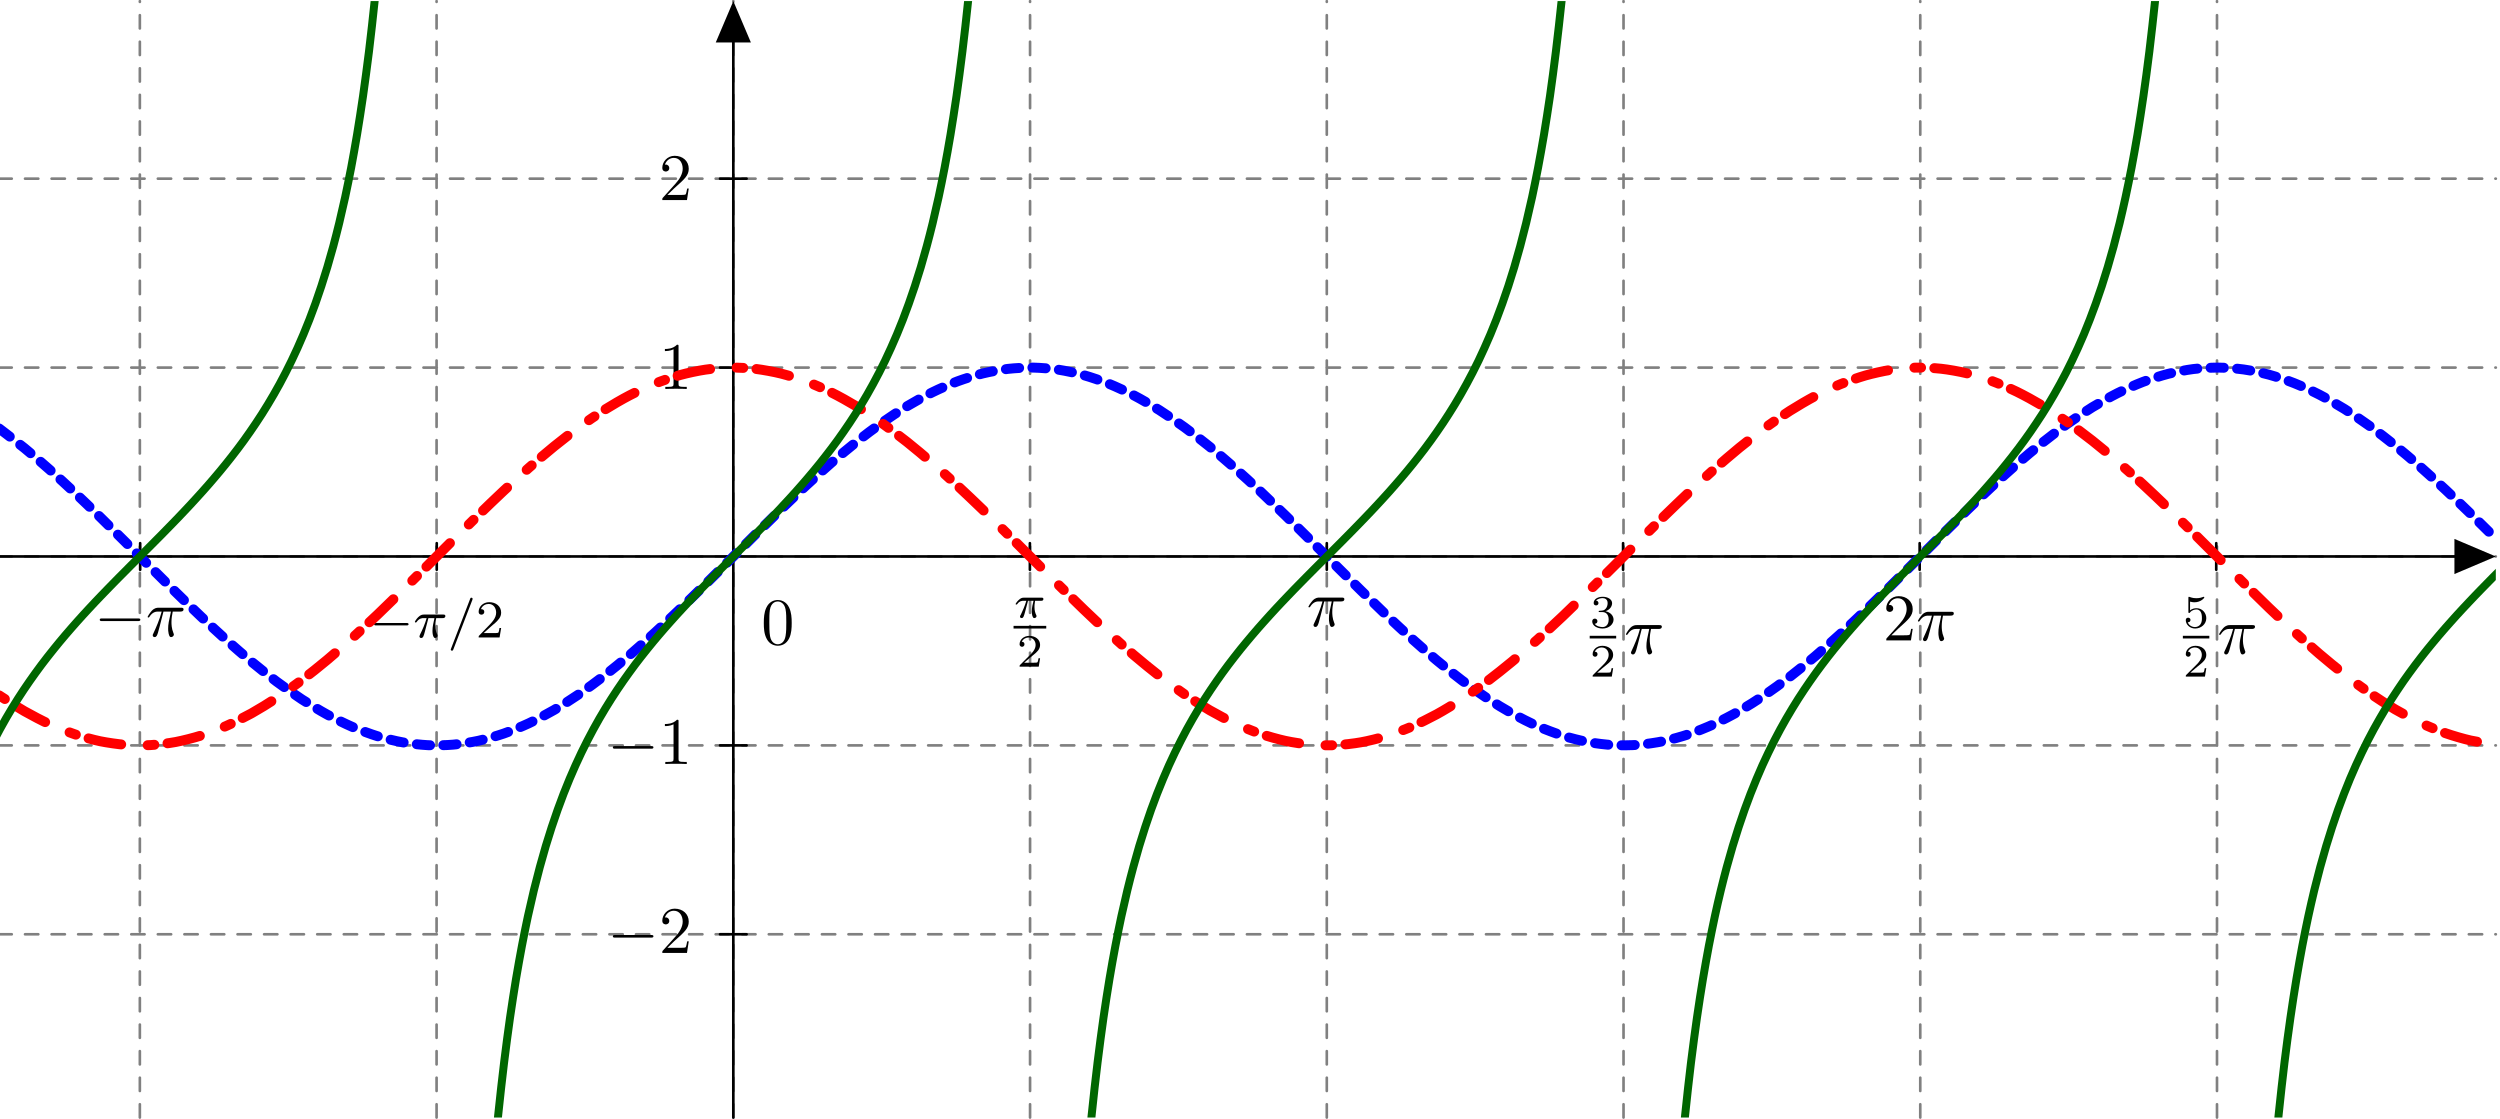 <?xml version="1.0" encoding="UTF-8"?>
<svg xmlns="http://www.w3.org/2000/svg" xmlns:xlink="http://www.w3.org/1999/xlink" width="375.143pt" height="167.929pt" viewBox="0 0 375.143 167.929" version="1.2">
<defs>
<g>
<symbol overflow="visible" id="glyph0-0">
<path style="stroke:none;" d=""/>
</symbol>
<symbol overflow="visible" id="glyph0-1">
<path style="stroke:none;" d="M 6.562 -2.297 C 6.734 -2.297 6.922 -2.297 6.922 -2.5 C 6.922 -2.688 6.734 -2.688 6.562 -2.688 L 1.172 -2.688 C 1 -2.688 0.828 -2.688 0.828 -2.5 C 0.828 -2.297 1 -2.297 1.172 -2.297 Z M 6.562 -2.297 "/>
</symbol>
<symbol overflow="visible" id="glyph1-0">
<path style="stroke:none;" d=""/>
</symbol>
<symbol overflow="visible" id="glyph1-1">
<path style="stroke:none;" d="M 2.641 -3.719 L 3.766 -3.719 C 3.438 -2.25 3.344 -1.812 3.344 -1.141 C 3.344 -1 3.344 -0.734 3.422 -0.391 C 3.531 0.047 3.641 0.109 3.781 0.109 C 3.984 0.109 4.203 -0.062 4.203 -0.266 C 4.203 -0.328 4.203 -0.344 4.141 -0.484 C 3.844 -1.203 3.844 -1.859 3.844 -2.141 C 3.844 -2.656 3.922 -3.203 4.031 -3.719 L 5.156 -3.719 C 5.297 -3.719 5.656 -3.719 5.656 -4.062 C 5.656 -4.297 5.438 -4.297 5.25 -4.297 L 1.906 -4.297 C 1.688 -4.297 1.312 -4.297 0.875 -3.828 C 0.531 -3.438 0.266 -2.984 0.266 -2.938 C 0.266 -2.922 0.266 -2.828 0.391 -2.828 C 0.469 -2.828 0.484 -2.875 0.547 -2.953 C 1.031 -3.719 1.609 -3.719 1.812 -3.719 L 2.375 -3.719 C 2.062 -2.516 1.531 -1.312 1.109 -0.406 C 1.031 -0.25 1.031 -0.234 1.031 -0.156 C 1.031 0.031 1.188 0.109 1.312 0.109 C 1.609 0.109 1.688 -0.172 1.812 -0.531 C 1.953 -1 1.953 -1.016 2.078 -1.516 Z M 2.641 -3.719 "/>
</symbol>
<symbol overflow="visible" id="glyph2-0">
<path style="stroke:none;" d=""/>
</symbol>
<symbol overflow="visible" id="glyph2-1">
<path style="stroke:none;" d="M 5.562 -1.812 C 5.703 -1.812 5.875 -1.812 5.875 -1.984 C 5.875 -2.172 5.703 -2.172 5.562 -2.172 L 1 -2.172 C 0.875 -2.172 0.703 -2.172 0.703 -1.984 C 0.703 -1.812 0.875 -1.812 1 -1.812 Z M 5.562 -1.812 "/>
</symbol>
<symbol overflow="visible" id="glyph3-0">
<path style="stroke:none;" d=""/>
</symbol>
<symbol overflow="visible" id="glyph3-1">
<path style="stroke:none;" d="M 2.266 -2.906 L 3.172 -2.906 C 3.016 -2.188 2.875 -1.594 2.875 -1 C 2.875 -0.953 2.875 -0.609 2.953 -0.312 C 3.062 0.016 3.141 0.078 3.281 0.078 C 3.453 0.078 3.641 -0.078 3.641 -0.266 C 3.641 -0.312 3.641 -0.328 3.609 -0.406 C 3.438 -0.766 3.312 -1.156 3.312 -1.812 C 3.312 -1.984 3.312 -2.328 3.438 -2.906 L 4.406 -2.906 C 4.531 -2.906 4.609 -2.906 4.688 -2.969 C 4.797 -3.062 4.812 -3.156 4.812 -3.219 C 4.812 -3.438 4.609 -3.438 4.484 -3.438 L 1.609 -3.438 C 1.438 -3.438 1.125 -3.438 0.734 -3.047 C 0.453 -2.766 0.234 -2.406 0.234 -2.344 C 0.234 -2.266 0.281 -2.25 0.344 -2.25 C 0.438 -2.25 0.453 -2.266 0.5 -2.328 C 0.891 -2.906 1.359 -2.906 1.531 -2.906 L 2 -2.906 C 1.766 -2.062 1.344 -1.094 1.047 -0.516 C 1 -0.391 0.922 -0.234 0.922 -0.172 C 0.922 0 1.047 0.078 1.172 0.078 C 1.484 0.078 1.562 -0.219 1.734 -0.875 Z M 2.266 -2.906 "/>
</symbol>
<symbol overflow="visible" id="glyph4-0">
<path style="stroke:none;" d=""/>
</symbol>
<symbol overflow="visible" id="glyph4-1">
<path style="stroke:none;" d="M 3.719 -5.656 C 3.75 -5.75 3.75 -5.781 3.75 -5.797 C 3.75 -5.891 3.672 -5.969 3.562 -5.969 C 3.438 -5.969 3.406 -5.875 3.375 -5.781 L 0.516 1.672 C 0.469 1.766 0.469 1.797 0.469 1.812 C 0.469 1.906 0.547 1.984 0.656 1.984 C 0.781 1.984 0.812 1.891 0.859 1.797 Z M 3.719 -5.656 "/>
</symbol>
<symbol overflow="visible" id="glyph4-2">
<path style="stroke:none;" d="M 2.25 -1.625 C 2.375 -1.75 2.703 -2.016 2.844 -2.125 C 3.328 -2.578 3.797 -3.016 3.797 -3.734 C 3.797 -4.688 3 -5.297 2.016 -5.297 C 1.047 -5.297 0.422 -4.578 0.422 -3.859 C 0.422 -3.469 0.734 -3.422 0.844 -3.422 C 1.016 -3.422 1.266 -3.531 1.266 -3.844 C 1.266 -4.25 0.859 -4.25 0.766 -4.25 C 1 -4.844 1.531 -5.031 1.922 -5.031 C 2.656 -5.031 3.047 -4.406 3.047 -3.734 C 3.047 -2.906 2.469 -2.297 1.516 -1.344 L 0.516 -0.297 C 0.422 -0.219 0.422 -0.203 0.422 0 L 3.562 0 L 3.797 -1.422 L 3.547 -1.422 C 3.531 -1.266 3.469 -0.875 3.375 -0.719 C 3.328 -0.656 2.719 -0.656 2.594 -0.656 L 1.172 -0.656 Z M 2.25 -1.625 "/>
</symbol>
<symbol overflow="visible" id="glyph5-0">
<path style="stroke:none;" d=""/>
</symbol>
<symbol overflow="visible" id="glyph5-1">
<path style="stroke:none;" d="M 2.172 -2.531 L 3 -2.531 C 2.891 -2.109 2.734 -1.484 2.734 -0.922 C 2.734 -0.641 2.781 -0.453 2.812 -0.312 C 2.922 0.047 3.016 0.062 3.125 0.062 C 3.297 0.062 3.453 -0.078 3.453 -0.25 C 3.453 -0.297 3.438 -0.328 3.406 -0.391 C 3.266 -0.656 3.141 -1.047 3.141 -1.625 C 3.141 -1.75 3.141 -2.031 3.234 -2.531 L 4.109 -2.531 C 4.234 -2.531 4.297 -2.531 4.375 -2.578 C 4.469 -2.656 4.484 -2.766 4.484 -2.797 C 4.484 -3 4.312 -3 4.188 -3 L 1.562 -3 C 1.281 -3 1.078 -2.938 0.766 -2.641 C 0.578 -2.484 0.312 -2.109 0.312 -2.047 C 0.312 -1.969 0.406 -1.969 0.438 -1.969 C 0.516 -1.969 0.516 -1.984 0.562 -2.047 C 0.906 -2.531 1.344 -2.531 1.5 -2.531 L 1.922 -2.531 C 1.703 -1.766 1.328 -0.938 1.125 -0.516 C 1.078 -0.438 1.016 -0.281 0.984 -0.266 C 0.984 -0.234 0.969 -0.203 0.969 -0.156 C 0.969 -0.047 1.047 0.062 1.219 0.062 C 1.484 0.062 1.562 -0.25 1.734 -0.875 Z M 2.172 -2.531 "/>
</symbol>
<symbol overflow="visible" id="glyph6-0">
<path style="stroke:none;" d=""/>
</symbol>
<symbol overflow="visible" id="glyph6-1">
<path style="stroke:none;" d="M 3.516 -1.266 L 3.281 -1.266 C 3.266 -1.109 3.188 -0.703 3.094 -0.641 C 3.047 -0.594 2.516 -0.594 2.406 -0.594 L 1.125 -0.594 C 1.859 -1.234 2.109 -1.438 2.516 -1.766 C 3.031 -2.172 3.516 -2.609 3.516 -3.266 C 3.516 -4.109 2.781 -4.625 1.891 -4.625 C 1.031 -4.625 0.438 -4.016 0.438 -3.375 C 0.438 -3.031 0.734 -2.984 0.812 -2.984 C 0.969 -2.984 1.172 -3.109 1.172 -3.359 C 1.172 -3.484 1.125 -3.734 0.766 -3.734 C 0.984 -4.219 1.453 -4.375 1.781 -4.375 C 2.484 -4.375 2.844 -3.828 2.844 -3.266 C 2.844 -2.656 2.406 -2.188 2.188 -1.938 L 0.516 -0.266 C 0.438 -0.203 0.438 -0.188 0.438 0 L 3.312 0 Z M 3.516 -1.266 "/>
</symbol>
<symbol overflow="visible" id="glyph6-2">
<path style="stroke:none;" d="M 1.906 -2.328 C 2.453 -2.328 2.844 -1.953 2.844 -1.203 C 2.844 -0.344 2.328 -0.078 1.938 -0.078 C 1.656 -0.078 1.031 -0.156 0.75 -0.578 C 1.078 -0.578 1.156 -0.812 1.156 -0.969 C 1.156 -1.188 0.984 -1.344 0.766 -1.344 C 0.578 -1.344 0.375 -1.219 0.375 -0.938 C 0.375 -0.281 1.094 0.141 1.938 0.141 C 2.906 0.141 3.578 -0.516 3.578 -1.203 C 3.578 -1.75 3.141 -2.297 2.375 -2.453 C 3.094 -2.719 3.359 -3.234 3.359 -3.672 C 3.359 -4.219 2.734 -4.625 1.953 -4.625 C 1.188 -4.625 0.594 -4.25 0.594 -3.688 C 0.594 -3.453 0.75 -3.328 0.953 -3.328 C 1.172 -3.328 1.312 -3.484 1.312 -3.672 C 1.312 -3.875 1.172 -4.031 0.953 -4.047 C 1.203 -4.344 1.672 -4.422 1.938 -4.422 C 2.25 -4.422 2.688 -4.266 2.688 -3.672 C 2.688 -3.375 2.594 -3.047 2.406 -2.844 C 2.188 -2.578 1.984 -2.562 1.641 -2.531 C 1.469 -2.516 1.453 -2.516 1.422 -2.516 C 1.406 -2.516 1.344 -2.5 1.344 -2.422 C 1.344 -2.328 1.406 -2.328 1.531 -2.328 Z M 1.906 -2.328 "/>
</symbol>
<symbol overflow="visible" id="glyph6-3">
<path style="stroke:none;" d="M 1.078 -3.891 C 1.438 -3.797 1.641 -3.797 1.75 -3.797 C 2.672 -3.797 3.219 -4.422 3.219 -4.531 C 3.219 -4.609 3.172 -4.625 3.141 -4.625 C 3.125 -4.625 3.109 -4.625 3.078 -4.609 C 2.906 -4.547 2.547 -4.406 2.031 -4.406 C 1.828 -4.406 1.469 -4.422 1.016 -4.594 C 0.938 -4.625 0.922 -4.625 0.922 -4.625 C 0.828 -4.625 0.828 -4.547 0.828 -4.438 L 0.828 -2.391 C 0.828 -2.266 0.828 -2.188 0.938 -2.188 C 1 -2.188 1.016 -2.188 1.078 -2.281 C 1.375 -2.656 1.812 -2.719 2.047 -2.719 C 2.469 -2.719 2.656 -2.391 2.688 -2.328 C 2.812 -2.094 2.859 -1.828 2.859 -1.422 C 2.859 -1.219 2.859 -0.812 2.641 -0.5 C 2.469 -0.25 2.172 -0.078 1.828 -0.078 C 1.375 -0.078 0.906 -0.328 0.734 -0.797 C 1 -0.781 1.141 -0.953 1.141 -1.141 C 1.141 -1.438 0.875 -1.484 0.781 -1.484 C 0.781 -1.484 0.438 -1.484 0.438 -1.109 C 0.438 -0.484 1.016 0.141 1.844 0.141 C 2.734 0.141 3.516 -0.516 3.516 -1.406 C 3.516 -2.188 2.922 -2.906 2.062 -2.906 C 1.75 -2.906 1.391 -2.844 1.078 -2.578 Z M 1.078 -3.891 "/>
</symbol>
<symbol overflow="visible" id="glyph7-0">
<path style="stroke:none;" d=""/>
</symbol>
<symbol overflow="visible" id="glyph7-1">
<path style="stroke:none;" d="M 1.266 -0.766 L 2.328 -1.797 C 3.875 -3.172 4.469 -3.703 4.469 -4.703 C 4.469 -5.844 3.578 -6.641 2.359 -6.641 C 1.234 -6.641 0.5 -5.719 0.5 -4.828 C 0.5 -4.281 1 -4.281 1.031 -4.281 C 1.203 -4.281 1.547 -4.391 1.547 -4.812 C 1.547 -5.062 1.359 -5.328 1.016 -5.328 C 0.938 -5.328 0.922 -5.328 0.891 -5.312 C 1.109 -5.969 1.656 -6.328 2.234 -6.328 C 3.141 -6.328 3.562 -5.516 3.562 -4.703 C 3.562 -3.906 3.078 -3.125 2.516 -2.5 L 0.609 -0.375 C 0.5 -0.266 0.5 -0.234 0.5 0 L 4.203 0 L 4.469 -1.734 L 4.234 -1.734 C 4.172 -1.438 4.109 -1 4 -0.844 C 3.938 -0.766 3.281 -0.766 3.062 -0.766 Z M 1.266 -0.766 "/>
</symbol>
<symbol overflow="visible" id="glyph7-2">
<path style="stroke:none;" d="M 2.938 -6.375 C 2.938 -6.625 2.938 -6.641 2.703 -6.641 C 2.078 -6 1.203 -6 0.891 -6 L 0.891 -5.688 C 1.094 -5.688 1.672 -5.688 2.188 -5.953 L 2.188 -0.781 C 2.188 -0.422 2.156 -0.312 1.266 -0.312 L 0.953 -0.312 L 0.953 0 C 1.297 -0.031 2.156 -0.031 2.562 -0.031 C 2.953 -0.031 3.828 -0.031 4.172 0 L 4.172 -0.312 L 3.859 -0.312 C 2.953 -0.312 2.938 -0.422 2.938 -0.781 Z M 2.938 -6.375 "/>
</symbol>
<symbol overflow="visible" id="glyph7-3">
<path style="stroke:none;" d="M 4.578 -3.188 C 4.578 -3.984 4.531 -4.781 4.188 -5.516 C 3.734 -6.484 2.906 -6.641 2.5 -6.641 C 1.891 -6.641 1.172 -6.375 0.75 -5.453 C 0.438 -4.766 0.391 -3.984 0.391 -3.188 C 0.391 -2.438 0.422 -1.547 0.844 -0.781 C 1.266 0.016 2 0.219 2.484 0.219 C 3.016 0.219 3.781 0.016 4.219 -0.938 C 4.531 -1.625 4.578 -2.406 4.578 -3.188 Z M 2.484 0 C 2.094 0 1.5 -0.25 1.328 -1.203 C 1.219 -1.797 1.219 -2.719 1.219 -3.312 C 1.219 -3.953 1.219 -4.609 1.297 -5.141 C 1.484 -6.328 2.234 -6.422 2.484 -6.422 C 2.812 -6.422 3.469 -6.234 3.656 -5.25 C 3.766 -4.688 3.766 -3.938 3.766 -3.312 C 3.766 -2.562 3.766 -1.891 3.656 -1.25 C 3.5 -0.297 2.938 0 2.484 0 Z M 2.484 0 "/>
</symbol>
</g>
<clipPath id="clip1">
  <path d="M 0 0 L 374.715 0 L 374.715 167.895 L 0 167.895 Z M 0 0 "/>
</clipPath>
<clipPath id="clip2">
  <path d="M 368 81 L 374.715 81 L 374.715 86 L 368 86 Z M 368 81 "/>
</clipPath>
<clipPath id="clip3">
  <path d="M 362 75 L 374.715 75 L 374.715 92 L 362 92 Z M 362 75 "/>
</clipPath>
<clipPath id="clip4">
  <path d="M 109 0 L 111 0 L 111 167.895 L 109 167.895 Z M 109 0 "/>
</clipPath>
<clipPath id="clip5">
  <path d="M 0 54 L 374.516 54 L 374.516 113 L 0 113 Z M 0 54 "/>
</clipPath>
<clipPath id="clip6">
  <path d="M 0 0.164 L 66 0.164 L 66 167.695 L 0 167.695 Z M 0 0.164 "/>
</clipPath>
<clipPath id="clip7">
  <path d="M 65 0.164 L 155 0.164 L 155 167.695 L 65 167.695 Z M 65 0.164 "/>
</clipPath>
<clipPath id="clip8">
  <path d="M 154 0.164 L 244 0.164 L 244 167.695 L 154 167.695 Z M 154 0.164 "/>
</clipPath>
<clipPath id="clip9">
  <path d="M 243 0.164 L 333 0.164 L 333 167.695 L 243 167.695 Z M 243 0.164 "/>
</clipPath>
<clipPath id="clip10">
  <path d="M 332 0.164 L 374.516 0.164 L 374.516 167.695 L 332 167.695 Z M 332 0.164 "/>
</clipPath>
</defs>
<g id="surface1">
<g clip-path="url(#clip1)" clip-rule="nonzero">
<path style="fill:none;stroke-width:0.399;stroke-linecap:round;stroke-linejoin:round;stroke:rgb(50%,50%,50%);stroke-opacity:1;stroke-dasharray:1.993,1.993;stroke-miterlimit:10;" d="M -110.27 -56.692 L 264.476 -56.692 M -110.27 -28.348 L 264.476 -28.348 M -110.27 -0 L 264.476 -0 M -110.27 28.347 L 264.476 28.347 M -110.27 56.695 L 264.476 56.695 M -89.055 -84.192 L -89.055 83.339 M -44.528 -84.192 L -44.528 83.339 M -0 -84.192 L -0 83.339 M 44.527 -84.192 L 44.527 83.339 M 89.054 -84.192 L 89.054 83.339 M 133.582 -84.192 L 133.582 83.339 M 178.109 -84.192 L 178.109 83.339 M 222.636 -84.192 L 222.636 83.339 " transform="matrix(1,0,0,-1,110.04,83.504)"/>
</g>
<path style="fill:none;stroke-width:0.399;stroke-linecap:round;stroke-linejoin:round;stroke:rgb(0%,0%,0%);stroke-opacity:1;stroke-miterlimit:10;" d="M -110.27 -0 L 263.668 -0 " transform="matrix(1,0,0,-1,110.04,83.504)"/>
<g clip-path="url(#clip2)" clip-rule="nonzero">
<path style=" stroke:none;fill-rule:nonzero;fill:rgb(0%,0%,0%);fill-opacity:1;" d="M 368.504 81.168 L 374.004 83.504 L 368.504 85.84 Z M 368.504 81.168 "/>
</g>
<g clip-path="url(#clip3)" clip-rule="nonzero">
<path style="fill:none;stroke-width:0.399;stroke-linecap:round;stroke-linejoin:miter;stroke:rgb(0%,0%,0%);stroke-opacity:1;stroke-miterlimit:10;" d="M -5.202 2.336 L 0.298 -0 L -5.202 -2.336 Z M -5.202 2.336 " transform="matrix(1,0,0,-1,373.706,83.504)"/>
</g>
<path style="fill:none;stroke-width:0.399;stroke-linecap:round;stroke-linejoin:round;stroke:rgb(0%,0%,0%);stroke-opacity:1;stroke-miterlimit:10;" d="M -89.008 1.992 L -89.008 -1.993 " transform="matrix(1,0,0,-1,110.04,83.504)"/>
<g style="fill:rgb(0%,0%,0%);fill-opacity:1;">
  <use xlink:href="#glyph0-1" x="14.139" y="95.492"/>
</g>
<g style="fill:rgb(0%,0%,0%);fill-opacity:1;">
  <use xlink:href="#glyph1-1" x="21.887" y="95.492"/>
</g>
<path style="fill:none;stroke-width:0.399;stroke-linecap:round;stroke-linejoin:round;stroke:rgb(0%,0%,0%);stroke-opacity:1;stroke-miterlimit:10;" d="M -44.504 1.992 L -44.504 -1.993 " transform="matrix(1,0,0,-1,110.04,83.504)"/>
<g style="fill:rgb(0%,0%,0%);fill-opacity:1;">
  <use xlink:href="#glyph2-1" x="55.434" y="95.657"/>
</g>
<g style="fill:rgb(0%,0%,0%);fill-opacity:1;">
  <use xlink:href="#glyph3-1" x="62.02" y="95.657"/>
</g>
<g style="fill:rgb(0%,0%,0%);fill-opacity:1;">
  <use xlink:href="#glyph4-1" x="67.168" y="95.657"/>
  <use xlink:href="#glyph4-2" x="71.403" y="95.657"/>
</g>
<path style="fill:none;stroke-width:0.399;stroke-linecap:round;stroke-linejoin:round;stroke:rgb(0%,0%,0%);stroke-opacity:1;stroke-miterlimit:10;" d="M 44.503 1.992 L 44.503 -1.993 " transform="matrix(1,0,0,-1,110.04,83.504)"/>
<g style="fill:rgb(0%,0%,0%);fill-opacity:1;">
  <use xlink:href="#glyph5-1" x="152.089" y="92.683"/>
</g>
<path style="fill:none;stroke-width:0.398;stroke-linecap:butt;stroke-linejoin:round;stroke:rgb(0%,0%,0%);stroke-opacity:1;stroke-miterlimit:10;" d="M 0.001 0.001 L 4.908 0.001 " transform="matrix(1,0,0,-1,152.089,94.115)"/>
<g style="fill:rgb(0%,0%,0%);fill-opacity:1;">
  <use xlink:href="#glyph6-1" x="152.558" y="100.04"/>
</g>
<path style="fill:none;stroke-width:0.399;stroke-linecap:round;stroke-linejoin:round;stroke:rgb(0%,0%,0%);stroke-opacity:1;stroke-miterlimit:10;" d="M 89.054 1.992 L 89.054 -1.993 " transform="matrix(1,0,0,-1,110.04,83.504)"/>
<g style="fill:rgb(0%,0%,0%);fill-opacity:1;">
  <use xlink:href="#glyph1-1" x="196.073" y="93.969"/>
</g>
<path style="fill:none;stroke-width:0.399;stroke-linecap:round;stroke-linejoin:round;stroke:rgb(0%,0%,0%);stroke-opacity:1;stroke-miterlimit:10;" d="M 133.515 1.992 L 133.515 -1.993 " transform="matrix(1,0,0,-1,110.04,83.504)"/>
<g style="fill:rgb(0%,0%,0%);fill-opacity:1;">
  <use xlink:href="#glyph6-2" x="238.548" y="94.174"/>
</g>
<path style="fill:none;stroke-width:0.398;stroke-linecap:butt;stroke-linejoin:round;stroke:rgb(0%,0%,0%);stroke-opacity:1;stroke-miterlimit:10;" d="M -0.001 0 L 3.972 0 " transform="matrix(1,0,0,-1,238.548,95.606)"/>
<g style="fill:rgb(0%,0%,0%);fill-opacity:1;">
  <use xlink:href="#glyph6-1" x="238.548" y="101.532"/>
</g>
<g style="fill:rgb(0%,0%,0%);fill-opacity:1;">
  <use xlink:href="#glyph1-1" x="243.714" y="98.097"/>
</g>
<path style="fill:none;stroke-width:0.399;stroke-linecap:round;stroke-linejoin:round;stroke:rgb(0%,0%,0%);stroke-opacity:1;stroke-miterlimit:10;" d="M 178.019 1.992 L 178.019 -1.993 " transform="matrix(1,0,0,-1,110.04,83.504)"/>
<g style="fill:rgb(0%,0%,0%);fill-opacity:1;">
  <use xlink:href="#glyph7-1" x="282.546" y="96.1"/>
</g>
<g style="fill:rgb(0%,0%,0%);fill-opacity:1;">
  <use xlink:href="#glyph1-1" x="287.527" y="96.1"/>
</g>
<path style="fill:none;stroke-width:0.399;stroke-linecap:round;stroke-linejoin:round;stroke:rgb(0%,0%,0%);stroke-opacity:1;stroke-miterlimit:10;" d="M 222.523 1.992 L 222.523 -1.993 " transform="matrix(1,0,0,-1,110.04,83.504)"/>
<g style="fill:rgb(0%,0%,0%);fill-opacity:1;">
  <use xlink:href="#glyph6-3" x="327.555" y="94.174"/>
</g>
<path style="fill:none;stroke-width:0.398;stroke-linecap:butt;stroke-linejoin:round;stroke:rgb(0%,0%,0%);stroke-opacity:1;stroke-miterlimit:10;" d="M -0.001 0 L 3.972 0 " transform="matrix(1,0,0,-1,327.555,95.606)"/>
<g style="fill:rgb(0%,0%,0%);fill-opacity:1;">
  <use xlink:href="#glyph6-1" x="327.555" y="101.532"/>
</g>
<g style="fill:rgb(0%,0%,0%);fill-opacity:1;">
  <use xlink:href="#glyph1-1" x="332.723" y="98.097"/>
</g>
<g clip-path="url(#clip4)" clip-rule="nonzero">
<path style="fill:none;stroke-width:0.399;stroke-linecap:round;stroke-linejoin:round;stroke:rgb(0%,0%,0%);stroke-opacity:1;stroke-miterlimit:10;" d="M -0 -84.192 L -0 82.531 " transform="matrix(1,0,0,-1,110.04,83.504)"/>
</g>
<path style="fill-rule:nonzero;fill:rgb(0%,0%,0%);fill-opacity:1;stroke-width:0.399;stroke-linecap:round;stroke-linejoin:miter;stroke:rgb(0%,0%,0%);stroke-opacity:1;stroke-miterlimit:10;" d="M -5.203 2.336 L 0.297 0 L -5.203 -2.336 Z M -5.203 2.336 " transform="matrix(0,-1,-1,0,110.04,0.973)"/>
<path style="fill:none;stroke-width:0.399;stroke-linecap:round;stroke-linejoin:round;stroke:rgb(0%,0%,0%);stroke-opacity:1;stroke-miterlimit:10;" d="M 1.992 -56.692 L -1.993 -56.692 " transform="matrix(1,0,0,-1,110.04,83.504)"/>
<g style="fill:rgb(0%,0%,0%);fill-opacity:1;">
  <use xlink:href="#glyph0-1" x="91.132" y="142.992"/>
</g>
<g style="fill:rgb(0%,0%,0%);fill-opacity:1;">
  <use xlink:href="#glyph7-1" x="98.882" y="142.992"/>
</g>
<path style="fill:none;stroke-width:0.399;stroke-linecap:round;stroke-linejoin:round;stroke:rgb(0%,0%,0%);stroke-opacity:1;stroke-miterlimit:10;" d="M 1.992 -28.348 L -1.993 -28.348 " transform="matrix(1,0,0,-1,110.04,83.504)"/>
<g style="fill:rgb(0%,0%,0%);fill-opacity:1;">
  <use xlink:href="#glyph0-1" x="91.132" y="114.644"/>
</g>
<g style="fill:rgb(0%,0%,0%);fill-opacity:1;">
  <use xlink:href="#glyph7-2" x="98.882" y="114.644"/>
</g>
<path style="fill:none;stroke-width:0.399;stroke-linecap:round;stroke-linejoin:round;stroke:rgb(0%,0%,0%);stroke-opacity:1;stroke-miterlimit:10;" d="M 1.992 28.347 L -1.993 28.347 " transform="matrix(1,0,0,-1,110.04,83.504)"/>
<g style="fill:rgb(0%,0%,0%);fill-opacity:1;">
  <use xlink:href="#glyph7-2" x="98.882" y="58.367"/>
</g>
<path style="fill:none;stroke-width:0.399;stroke-linecap:round;stroke-linejoin:round;stroke:rgb(0%,0%,0%);stroke-opacity:1;stroke-miterlimit:10;" d="M 1.992 56.695 L -1.993 56.695 " transform="matrix(1,0,0,-1,110.04,83.504)"/>
<g style="fill:rgb(0%,0%,0%);fill-opacity:1;">
  <use xlink:href="#glyph7-1" x="98.882" y="30.02"/>
</g>
<g style="fill:rgb(0%,0%,0%);fill-opacity:1;">
  <use xlink:href="#glyph7-3" x="114.224" y="96.677"/>
</g>
<g clip-path="url(#clip5)" clip-rule="nonzero">
<path style="fill:none;stroke-width:1.494;stroke-linecap:round;stroke-linejoin:round;stroke:rgb(0%,0%,100%);stroke-opacity:1;stroke-dasharray:1.993,1.993;stroke-miterlimit:10;" d="M -110.153 19.203 C -110.153 19.203 -107.418 17.117 -106.368 16.257 C -105.317 15.402 -103.633 13.953 -102.586 13.023 C -101.536 12.093 -99.852 10.539 -98.801 9.554 C -97.75 8.57 -96.067 6.941 -95.016 5.918 C -93.965 4.894 -92.282 3.218 -91.231 2.175 C -90.18 1.132 -88.497 -0.559 -87.446 -1.606 C -86.399 -2.649 -84.711 -4.329 -83.665 -5.36 C -82.614 -6.387 -80.93 -8.024 -79.879 -9.016 C -78.829 -10.008 -77.145 -11.571 -76.094 -12.512 C -75.043 -13.45 -73.36 -14.914 -72.309 -15.786 C -71.262 -16.657 -69.575 -17.997 -68.528 -18.778 C -67.477 -19.563 -65.793 -20.754 -64.743 -21.438 C -63.692 -22.122 -62.008 -23.141 -60.957 -23.715 C -59.907 -24.289 -58.223 -25.118 -57.172 -25.571 C -56.122 -26.024 -54.438 -26.649 -53.387 -26.973 C -52.34 -27.293 -50.657 -27.707 -49.606 -27.891 C -48.555 -28.079 -46.872 -28.266 -45.821 -28.317 C -44.77 -28.364 -43.086 -28.329 -42.036 -28.235 C -40.985 -28.145 -39.301 -27.883 -38.25 -27.653 C -37.204 -27.422 -35.516 -26.942 -34.469 -26.579 C -33.418 -26.215 -31.735 -25.524 -30.684 -25.032 C -29.633 -24.543 -27.95 -23.649 -26.899 -23.039 C -25.848 -22.43 -24.165 -21.352 -23.114 -20.637 C -22.063 -19.918 -20.379 -18.68 -19.332 -17.868 C -18.282 -17.055 -16.598 -15.672 -15.547 -14.778 C -14.497 -13.883 -12.813 -12.383 -11.762 -11.426 C -10.711 -10.469 -9.028 -8.879 -7.977 -7.872 C -6.926 -6.868 -5.243 -5.211 -4.192 -4.176 C -3.145 -3.141 -1.457 -1.457 -0.411 -0.411 C 0.64 0.636 2.324 2.328 3.375 3.367 C 4.425 4.406 6.109 6.07 7.16 7.082 C 8.21 8.097 9.894 9.703 10.945 10.671 C 11.996 11.644 13.679 13.164 14.726 14.074 C 15.777 14.984 17.46 16.39 18.511 17.222 C 19.562 18.054 21.246 19.328 22.296 20.066 C 23.347 20.808 25.031 21.918 26.082 22.554 C 27.132 23.187 28.816 24.121 29.867 24.636 C 30.914 25.156 32.601 25.894 33.648 26.285 C 34.699 26.675 36.382 27.203 37.433 27.464 C 38.484 27.722 40.168 28.031 41.218 28.152 C 42.269 28.273 43.953 28.359 45.003 28.343 C 46.05 28.324 47.738 28.183 48.785 28.027 C 49.836 27.871 51.519 27.503 52.57 27.211 C 53.621 26.918 55.304 26.339 56.355 25.914 C 57.406 25.488 59.089 24.703 60.14 24.152 C 61.191 23.605 62.875 22.625 63.925 21.964 C 64.972 21.304 66.656 20.148 67.707 19.382 C 68.757 18.621 70.441 17.312 71.492 16.461 C 72.543 15.605 74.226 14.168 75.277 13.242 C 76.328 12.316 78.011 10.769 79.062 9.789 C 80.109 8.804 81.796 7.179 82.843 6.16 C 83.894 5.136 85.578 3.464 86.628 2.421 C 87.679 1.379 89.363 -0.313 90.414 -1.36 C 91.464 -2.403 93.148 -4.086 94.199 -5.114 C 95.25 -6.145 96.933 -7.786 97.98 -8.782 C 99.031 -9.778 100.714 -11.348 101.765 -12.289 C 102.816 -13.235 104.5 -14.707 105.55 -15.579 C 106.601 -16.454 108.285 -17.805 109.335 -18.594 C 110.386 -19.383 112.07 -20.582 113.121 -21.274 C 114.168 -21.969 115.855 -22.997 116.902 -23.579 C 117.953 -24.161 119.636 -25.004 120.687 -25.465 C 121.738 -25.922 123.421 -26.563 124.472 -26.895 C 125.523 -27.227 127.207 -27.653 128.257 -27.848 C 129.308 -28.043 130.992 -28.247 132.039 -28.305 C 133.089 -28.36 134.773 -28.34 135.824 -28.258 C 136.875 -28.172 138.558 -27.926 139.609 -27.707 C 140.66 -27.485 142.343 -27.02 143.394 -26.664 C 144.445 -26.309 146.128 -25.629 147.179 -25.145 C 148.226 -24.664 149.914 -23.786 150.96 -23.184 C 152.011 -22.579 153.695 -21.516 154.746 -20.805 C 155.796 -20.094 157.48 -18.864 158.531 -18.055 C 159.582 -17.25 161.265 -15.875 162.316 -14.989 C 163.363 -14.098 165.05 -12.606 166.097 -11.653 C 167.148 -10.7 168.832 -9.114 169.882 -8.11 C 170.933 -7.106 172.617 -5.457 173.668 -4.422 C 174.718 -3.387 176.402 -1.704 177.453 -0.657 C 178.503 0.39 180.187 2.082 181.238 3.121 C 182.285 4.16 183.968 5.828 185.019 6.843 C 186.07 7.859 187.753 9.472 188.804 10.445 C 189.855 11.418 191.539 12.945 192.589 13.859 C 193.64 14.773 195.324 16.191 196.375 17.027 C 197.421 17.863 199.109 19.144 200.156 19.89 C 201.207 20.636 202.89 21.761 203.941 22.402 C 204.992 23.043 206.675 23.988 207.726 24.515 C 208.777 25.039 210.46 25.789 211.511 26.191 C 212.562 26.589 214.246 27.132 215.293 27.402 C 216.343 27.668 218.027 27.992 219.078 28.125 C 220.128 28.253 221.812 28.351 222.863 28.343 C 223.914 28.336 225.597 28.211 226.648 28.062 C 227.699 27.914 229.382 27.566 230.433 27.281 C 231.48 26.996 233.168 26.429 234.214 26.011 C 235.265 25.597 236.949 24.824 238 24.281 C 239.05 23.742 240.734 22.773 241.785 22.121 C 242.835 21.464 244.519 20.32 245.57 19.562 C 246.621 18.804 248.304 17.507 249.351 16.66 C 250.402 15.812 252.085 14.379 253.136 13.457 C 254.187 12.539 255.871 11 256.921 10.019 C 257.972 9.039 259.656 7.418 260.707 6.398 C 261.757 5.378 264.492 2.668 264.492 2.668 " transform="matrix(1,0,0,-1,110.04,83.504)"/>
<path style="fill:none;stroke-width:1.494;stroke-linecap:round;stroke-linejoin:round;stroke:rgb(100%,0%,0%);stroke-opacity:1;stroke-dasharray:0.996,1.993,4.981,3.985;stroke-miterlimit:10;" d="M -110.153 -20.848 C -110.153 -20.848 -107.418 -22.622 -106.368 -23.219 C -105.317 -23.821 -103.633 -24.696 -102.586 -25.176 C -101.536 -25.657 -99.852 -26.332 -98.801 -26.688 C -97.75 -27.039 -96.067 -27.504 -95.016 -27.723 C -93.965 -27.938 -92.282 -28.18 -91.231 -28.262 C -90.18 -28.34 -88.497 -28.36 -87.446 -28.301 C -86.399 -28.243 -84.711 -28.032 -83.665 -27.836 C -82.614 -27.637 -80.93 -27.207 -79.879 -26.875 C -78.829 -26.539 -77.145 -25.899 -76.094 -25.434 C -75.043 -24.973 -73.36 -24.125 -72.309 -23.543 C -71.262 -22.961 -69.575 -21.926 -68.528 -21.231 C -67.477 -20.539 -65.793 -19.336 -64.743 -18.543 C -63.692 -17.754 -62.008 -16.403 -60.957 -15.524 C -59.907 -14.649 -58.223 -13.176 -57.172 -12.231 C -56.122 -11.286 -54.438 -9.715 -53.387 -8.719 C -52.34 -7.723 -50.657 -6.082 -49.606 -5.051 C -48.555 -4.02 -46.872 -2.336 -45.821 -1.293 C -44.77 -0.246 -43.086 1.445 -42.036 2.488 C -40.985 3.531 -39.301 5.203 -38.25 6.222 C -37.204 7.246 -35.516 8.867 -34.469 9.847 C -33.418 10.832 -31.735 12.375 -30.684 13.3 C -29.633 14.222 -27.95 15.66 -26.899 16.511 C -25.848 17.363 -24.165 18.671 -23.114 19.433 C -22.063 20.195 -20.379 21.347 -19.332 22.007 C -18.282 22.668 -16.598 23.644 -15.547 24.187 C -14.497 24.734 -12.813 25.519 -11.762 25.941 C -10.711 26.363 -9.028 26.941 -7.977 27.23 C -6.926 27.523 -5.243 27.882 -4.192 28.035 C -3.145 28.191 -1.457 28.328 -0.411 28.343 C 0.64 28.359 2.324 28.269 3.375 28.144 C 4.425 28.019 6.109 27.707 7.16 27.445 C 8.21 27.183 9.894 26.652 10.945 26.261 C 11.996 25.867 13.679 25.125 14.726 24.605 C 15.777 24.086 17.46 23.148 18.511 22.511 C 19.562 21.875 21.246 20.761 22.296 20.019 C 23.347 19.281 25.031 18.003 26.082 17.171 C 27.132 16.339 28.816 14.925 29.867 14.015 C 30.914 13.105 32.601 11.582 33.648 10.613 C 34.699 9.64 36.382 8.035 37.433 7.019 C 38.484 6.003 40.168 4.339 41.218 3.3 C 42.269 2.261 43.953 0.57 45.003 -0.473 C 46.05 -1.52 47.738 -3.207 48.785 -4.243 C 49.836 -5.278 51.519 -6.93 52.57 -7.934 C 53.621 -8.942 55.304 -10.532 56.355 -11.489 C 57.406 -12.446 59.089 -13.942 60.14 -14.832 C 61.191 -15.727 62.875 -17.106 63.925 -17.918 C 64.972 -18.727 66.656 -19.965 67.707 -20.68 C 68.757 -21.399 70.441 -22.469 71.492 -23.079 C 72.543 -23.684 74.226 -24.575 75.277 -25.063 C 76.328 -25.551 78.011 -26.243 79.062 -26.602 C 80.109 -26.965 81.796 -27.442 82.843 -27.668 C 83.894 -27.895 85.578 -28.153 86.628 -28.243 C 87.679 -28.332 89.363 -28.364 90.414 -28.313 C 91.464 -28.262 93.148 -28.071 94.199 -27.879 C 95.25 -27.692 96.933 -27.278 97.98 -26.954 C 99.031 -26.629 100.714 -25.997 101.765 -25.543 C 102.816 -25.09 104.5 -24.254 105.55 -23.68 C 106.601 -23.106 108.285 -22.082 109.335 -21.395 C 110.386 -20.707 112.07 -19.516 113.121 -18.731 C 114.168 -17.946 115.855 -16.602 116.902 -15.731 C 117.953 -14.86 119.636 -13.395 120.687 -12.454 C 121.738 -11.512 123.421 -9.946 124.472 -8.954 C 125.523 -7.957 127.207 -6.321 128.257 -5.293 C 129.308 -4.266 130.992 -2.582 132.039 -1.539 C 133.089 -0.493 134.773 1.199 135.824 2.242 C 136.875 3.285 138.558 4.961 139.609 5.984 C 140.66 7.007 142.343 8.632 143.394 9.617 C 144.445 10.601 146.128 12.152 147.179 13.082 C 148.226 14.007 149.914 15.457 150.96 16.312 C 152.011 17.168 153.695 18.484 154.746 19.253 C 155.796 20.019 157.48 21.183 158.531 21.847 C 159.582 22.515 161.265 23.503 162.316 24.058 C 163.363 24.613 165.05 25.41 166.097 25.839 C 167.148 26.269 168.832 26.859 169.882 27.16 C 170.933 27.461 172.617 27.836 173.668 28 C 174.718 28.164 176.402 28.312 177.453 28.339 C 178.503 28.363 180.187 28.289 181.238 28.171 C 182.285 28.058 183.968 27.761 185.019 27.507 C 186.07 27.253 187.753 26.738 188.804 26.351 C 189.855 25.964 191.539 25.238 192.589 24.726 C 193.64 24.214 195.324 23.293 196.375 22.664 C 197.421 22.035 199.109 20.929 200.156 20.195 C 201.207 19.461 202.89 18.195 203.941 17.367 C 204.992 16.539 206.675 15.136 207.726 14.23 C 208.777 13.324 210.46 11.808 211.511 10.839 C 212.562 9.875 214.246 8.269 215.293 7.257 C 216.343 6.246 218.027 4.586 219.078 3.546 C 220.128 2.507 221.812 0.82 222.863 -0.227 C 223.914 -1.274 225.597 -2.961 226.648 -3.997 C 227.699 -5.036 229.382 -6.692 230.433 -7.7 C 231.48 -8.704 233.168 -10.301 234.214 -11.262 C 235.265 -12.223 236.949 -13.727 238 -14.625 C 239.05 -15.52 240.734 -16.907 241.785 -17.723 C 242.835 -18.543 244.519 -19.789 245.57 -20.512 C 246.621 -21.235 248.304 -22.317 249.351 -22.934 C 250.402 -23.547 252.085 -24.45 253.136 -24.946 C 254.187 -25.442 255.871 -26.145 256.921 -26.516 C 257.972 -26.887 259.656 -27.379 260.707 -27.614 C 261.757 -27.852 264.492 -28.219 264.492 -28.219 " transform="matrix(1,0,0,-1,110.04,83.504)"/>
</g>
<g clip-path="url(#clip6)" clip-rule="nonzero">
<path style="fill:none;stroke-width:1.196;stroke-linecap:round;stroke-linejoin:round;stroke:rgb(0%,39.999%,0%);stroke-opacity:1;stroke-miterlimit:10;" d="M -133.274 -2626.86 C -133.274 -2626.86 -132.629 -981.086 -132.383 -669.813 C -132.133 -358.536 -131.735 -439.125 -131.489 -383.403 C -131.239 -327.684 -130.844 -292.844 -130.594 -268.215 C -130.348 -243.59 -129.95 -219.973 -129.704 -205.903 C -129.454 -191.832 -129.055 -175.957 -128.809 -166.805 C -128.563 -157.657 -128.165 -146.399 -127.915 -139.954 C -127.668 -133.504 -127.27 -125.137 -127.024 -120.332 C -126.774 -115.532 -126.375 -109.075 -126.129 -105.352 C -125.883 -101.625 -125.485 -96.477 -125.235 -93.496 C -124.989 -90.52 -124.59 -86.325 -124.344 -83.883 C -124.094 -81.442 -123.696 -77.954 -123.45 -75.914 C -123.204 -73.871 -122.805 -70.914 -122.555 -69.18 C -122.309 -67.442 -121.911 -64.899 -121.665 -63.403 C -121.415 -61.907 -121.02 -59.704 -120.77 -58.395 C -120.524 -57.09 -120.125 -55.145 -119.875 -53.996 C -119.629 -52.844 -119.231 -51.118 -118.985 -50.094 C -118.735 -49.067 -118.34 -47.528 -118.09 -46.61 C -117.844 -45.688 -117.446 -44.293 -117.196 -43.461 C -116.95 -42.629 -116.551 -41.364 -116.305 -40.606 C -116.055 -39.848 -115.661 -38.692 -115.411 -37.996 C -115.165 -37.301 -114.766 -36.239 -114.516 -35.598 C -114.27 -34.957 -113.872 -33.977 -113.625 -33.383 C -113.375 -32.793 -112.981 -31.879 -112.731 -31.325 C -112.485 -30.774 -112.086 -29.922 -111.836 -29.411 C -111.59 -28.895 -111.192 -28.094 -110.946 -27.614 C -110.696 -27.129 -110.301 -26.379 -110.051 -25.922 C -109.805 -25.465 -109.407 -24.758 -109.161 -24.329 C -108.911 -23.899 -108.512 -23.227 -108.266 -22.817 C -108.016 -22.407 -107.622 -21.77 -107.372 -21.379 C -107.125 -20.993 -106.727 -20.383 -106.481 -20.012 C -106.231 -19.641 -105.832 -19.059 -105.586 -18.704 C -105.336 -18.348 -104.942 -17.786 -104.692 -17.446 C -104.446 -17.102 -104.047 -16.567 -103.801 -16.235 C -103.551 -15.907 -103.153 -15.387 -102.907 -15.071 C -102.657 -14.754 -102.262 -14.254 -102.012 -13.946 C -101.766 -13.637 -101.368 -13.149 -101.122 -12.852 C -100.872 -12.551 -100.473 -12.079 -100.227 -11.789 C -99.981 -11.496 -99.582 -11.039 -99.332 -10.754 C -99.086 -10.473 -98.688 -10.024 -98.442 -9.746 C -98.192 -9.469 -97.793 -9.028 -97.547 -8.754 C -97.301 -8.485 -96.903 -8.055 -96.653 -7.786 C -96.407 -7.52 -96.008 -7.098 -95.762 -6.832 C -95.512 -6.571 -95.114 -6.153 -94.868 -5.895 C -94.622 -5.637 -94.223 -5.227 -93.973 -4.969 C -93.727 -4.715 -93.329 -4.309 -93.082 -4.055 C -92.832 -3.801 -92.434 -3.395 -92.188 -3.145 C -91.942 -2.895 -91.543 -2.493 -91.293 -2.247 C -91.047 -1.996 -90.649 -1.598 -90.403 -1.348 C -90.153 -1.098 -89.758 -0.704 -89.508 -0.454 C -89.262 -0.207 -88.864 0.191 -88.614 0.437 C -88.368 0.687 -87.969 1.086 -87.723 1.332 C -87.473 1.582 -87.079 1.98 -86.829 2.23 C -86.582 2.48 -86.184 2.878 -85.934 3.128 C -85.688 3.382 -85.29 3.785 -85.043 4.039 C -84.793 4.293 -84.399 4.699 -84.149 4.953 C -83.903 5.207 -83.504 5.621 -83.254 5.878 C -83.008 6.136 -82.61 6.554 -82.364 6.816 C -82.114 7.078 -81.719 7.503 -81.469 7.769 C -81.223 8.035 -80.825 8.468 -80.579 8.738 C -80.329 9.011 -79.93 9.449 -79.684 9.726 C -79.434 10.004 -79.04 10.453 -78.79 10.734 C -78.543 11.019 -78.145 11.48 -77.899 11.769 C -77.649 12.062 -77.25 12.535 -77.004 12.832 C -76.754 13.132 -76.36 13.617 -76.11 13.925 C -75.864 14.234 -75.465 14.734 -75.219 15.05 C -74.969 15.367 -74.571 15.886 -74.325 16.214 C -74.075 16.546 -73.68 17.082 -73.43 17.421 C -73.184 17.765 -72.786 18.324 -72.54 18.679 C -72.29 19.035 -71.891 19.617 -71.645 19.988 C -71.395 20.359 -71 20.968 -70.75 21.355 C -70.504 21.746 -70.106 22.382 -69.86 22.789 C -69.61 23.199 -69.211 23.871 -68.965 24.3 C -68.719 24.73 -68.321 25.437 -68.071 25.894 C -67.825 26.347 -67.426 27.097 -67.18 27.582 C -66.93 28.066 -66.532 28.863 -66.286 29.375 C -66.04 29.89 -65.641 30.742 -65.391 31.293 C -65.145 31.843 -64.747 32.754 -64.5 33.343 C -64.25 33.937 -63.852 34.918 -63.606 35.558 C -63.36 36.199 -62.961 37.261 -62.711 37.953 C -62.465 38.648 -62.067 39.8 -61.821 40.558 C -61.571 41.312 -61.176 42.578 -60.926 43.41 C -60.68 44.242 -60.282 45.629 -60.032 46.546 C -59.786 47.464 -59.387 49.004 -59.141 50.027 C -58.891 51.05 -58.497 52.773 -58.247 53.921 C -58 55.07 -57.602 57.007 -57.352 58.312 C -57.106 59.613 -56.707 61.82 -56.461 63.312 C -56.211 64.804 -55.817 67.339 -55.567 69.07 C -55.321 70.8 -54.922 73.75 -54.672 75.781 C -54.426 77.816 -54.028 81.296 -53.782 83.73 C -53.532 86.16 -53.137 90.343 -52.887 93.312 C -52.641 96.277 -52.243 101.402 -51.993 105.109 C -51.747 108.816 -51.348 115.25 -51.102 120.031 C -50.852 124.808 -50.457 133.14 -50.207 139.55 C -49.961 145.964 -49.563 157.164 -49.317 166.246 C -49.067 175.332 -48.668 191.086 -48.422 205.031 C -48.172 218.972 -47.778 242.414 -47.528 266.753 C -47.282 291.093 -46.883 325.714 -46.637 380.441 C -46.387 435.171 -45.989 367.496 -45.743 661.199 C -45.493 954.902 -44.848 2497.25 -44.848 2497.25 " transform="matrix(1,0,0,-1,110.04,83.504)"/>
</g>
<g clip-path="url(#clip7)" clip-rule="nonzero">
<path style="fill:none;stroke-width:1.196;stroke-linecap:round;stroke-linejoin:round;stroke:rgb(0%,39.999%,0%);stroke-opacity:1;stroke-miterlimit:10;" d="M -44.219 -2626.86 C -44.219 -2626.86 -43.575 -981.086 -43.329 -669.813 C -43.079 -358.536 -42.684 -439.125 -42.434 -383.403 C -42.188 -327.684 -41.789 -292.844 -41.539 -268.215 C -41.293 -243.59 -40.895 -219.973 -40.649 -205.903 C -40.399 -191.832 -40.004 -175.957 -39.754 -166.805 C -39.508 -157.657 -39.11 -146.399 -38.864 -139.954 C -38.614 -133.504 -38.215 -125.137 -37.969 -120.332 C -37.719 -115.532 -37.325 -109.075 -37.075 -105.352 C -36.829 -101.625 -36.43 -96.477 -36.184 -93.496 C -35.934 -90.52 -35.536 -86.325 -35.289 -83.883 C -35.039 -81.442 -34.645 -77.954 -34.395 -75.914 C -34.149 -73.871 -33.75 -70.914 -33.504 -69.18 C -33.254 -67.442 -32.856 -64.899 -32.61 -63.403 C -32.36 -61.907 -31.965 -59.704 -31.715 -58.395 C -31.469 -57.09 -31.071 -55.145 -30.825 -53.996 C -30.575 -52.844 -30.176 -51.118 -29.93 -50.094 C -29.68 -49.067 -29.286 -47.528 -29.036 -46.61 C -28.79 -45.688 -28.391 -44.293 -28.145 -43.461 C -27.895 -42.629 -27.497 -41.364 -27.25 -40.606 C -27.004 -39.848 -26.606 -38.692 -26.356 -37.996 C -26.11 -37.301 -25.711 -36.239 -25.465 -35.598 C -25.215 -34.957 -24.817 -33.977 -24.571 -33.383 C -24.325 -32.793 -23.926 -31.879 -23.676 -31.325 C -23.43 -30.774 -23.032 -29.922 -22.786 -29.411 C -22.536 -28.895 -22.137 -28.094 -21.891 -27.614 C -21.645 -27.129 -21.247 -26.379 -20.997 -25.922 C -20.75 -25.465 -20.352 -24.758 -20.106 -24.329 C -19.856 -23.899 -19.461 -23.227 -19.211 -22.817 C -18.965 -22.407 -18.567 -21.77 -18.317 -21.379 C -18.071 -20.993 -17.672 -20.383 -17.426 -20.012 C -17.176 -19.641 -16.782 -19.059 -16.532 -18.704 C -16.286 -18.348 -15.887 -17.786 -15.637 -17.446 C -15.391 -17.102 -14.993 -16.567 -14.747 -16.235 C -14.497 -15.907 -14.102 -15.387 -13.852 -15.071 C -13.606 -14.754 -13.207 -14.254 -12.957 -13.946 C -12.711 -13.637 -12.313 -13.149 -12.067 -12.852 C -11.817 -12.551 -11.422 -12.079 -11.172 -11.789 C -10.926 -11.496 -10.528 -11.039 -10.278 -10.754 C -10.032 -10.473 -9.633 -10.024 -9.387 -9.746 C -9.137 -9.469 -8.743 -9.028 -8.493 -8.754 C -8.247 -8.485 -7.848 -8.055 -7.602 -7.786 C -7.352 -7.52 -6.954 -7.098 -6.707 -6.832 C -6.457 -6.571 -6.063 -6.153 -5.813 -5.895 C -5.567 -5.637 -5.168 -5.227 -4.922 -4.969 C -4.672 -4.715 -4.274 -4.309 -4.028 -4.055 C -3.778 -3.801 -3.383 -3.395 -3.133 -3.145 C -2.887 -2.895 -2.489 -2.493 -2.243 -2.247 C -1.993 -1.996 -1.594 -1.598 -1.348 -1.348 C -1.098 -1.098 -0.704 -0.704 -0.454 -0.454 C -0.207 -0.207 0.191 0.191 0.437 0.437 C 0.687 0.687 1.085 1.082 1.332 1.332 C 1.578 1.582 1.976 1.98 2.226 2.23 C 2.472 2.476 2.871 2.878 3.117 3.128 C 3.367 3.382 3.765 3.785 4.011 4.039 C 4.257 4.293 4.656 4.699 4.906 4.953 C 5.152 5.211 5.55 5.621 5.796 5.878 C 6.046 6.136 6.445 6.554 6.691 6.816 C 6.937 7.078 7.335 7.503 7.585 7.769 C 7.832 8.035 8.23 8.468 8.476 8.738 C 8.726 9.011 9.125 9.449 9.371 9.726 C 9.617 10.004 10.015 10.453 10.265 10.738 C 10.511 11.019 10.91 11.48 11.156 11.769 C 11.406 12.062 11.8 12.535 12.05 12.832 C 12.296 13.129 12.695 13.617 12.945 13.921 C 13.191 14.23 13.589 14.734 13.835 15.05 C 14.085 15.367 14.48 15.886 14.73 16.214 C 14.976 16.546 15.375 17.082 15.625 17.421 C 15.871 17.765 16.269 18.324 16.515 18.679 C 16.765 19.035 17.16 19.617 17.41 19.988 C 17.656 20.359 18.054 20.968 18.304 21.355 C 18.55 21.746 18.949 22.382 19.195 22.789 C 19.445 23.199 19.839 23.867 20.089 24.3 C 20.335 24.73 20.734 25.437 20.98 25.894 C 21.23 26.347 21.628 27.097 21.875 27.582 C 22.125 28.066 22.519 28.863 22.769 29.375 C 23.015 29.89 23.414 30.742 23.66 31.293 C 23.91 31.843 24.308 32.754 24.554 33.343 C 24.804 33.937 25.199 34.918 25.449 35.558 C 25.695 36.199 26.093 37.257 26.339 37.953 C 26.589 38.644 26.988 39.8 27.234 40.558 C 27.484 41.316 27.878 42.578 28.128 43.406 C 28.375 44.238 28.773 45.629 29.019 46.546 C 29.269 47.464 29.668 49.004 29.914 50.027 C 30.164 51.05 30.558 52.773 30.808 53.921 C 31.054 55.07 31.453 57.007 31.699 58.308 C 31.949 59.613 32.347 61.82 32.593 63.312 C 32.839 64.804 33.238 67.336 33.488 69.066 C 33.734 70.796 34.132 73.75 34.378 75.781 C 34.628 77.816 35.027 81.296 35.273 83.726 C 35.519 86.16 35.918 90.343 36.168 93.312 C 36.414 96.277 36.812 101.398 37.058 105.105 C 37.308 108.816 37.707 115.265 37.953 120.043 C 38.199 124.82 38.597 133.129 38.847 139.539 C 39.093 145.945 39.492 157.148 39.738 166.234 C 39.988 175.324 40.382 191.086 40.632 205.031 C 40.878 218.972 41.277 242.39 41.527 266.726 C 41.773 291.066 42.171 325.753 42.418 380.441 C 42.668 435.132 43.062 367.187 43.312 660.89 C 43.558 954.593 44.207 2497.25 44.207 2497.25 " transform="matrix(1,0,0,-1,110.04,83.504)"/>
</g>
<g clip-path="url(#clip8)" clip-rule="nonzero">
<path style="fill:none;stroke-width:1.196;stroke-linecap:round;stroke-linejoin:round;stroke:rgb(0%,39.999%,0%);stroke-opacity:1;stroke-miterlimit:10;" d="M 44.832 -2626.86 C 44.832 -2626.86 45.48 -981.246 45.726 -669.969 C 45.972 -358.696 46.371 -439.145 46.621 -383.403 C 46.867 -327.661 47.265 -292.848 47.511 -268.215 C 47.761 -243.582 48.16 -219.942 48.406 -205.871 C 48.652 -191.801 49.05 -175.954 49.3 -166.805 C 49.546 -157.661 49.945 -146.387 50.191 -139.938 C 50.441 -133.489 50.839 -125.133 51.086 -120.332 C 51.332 -115.536 51.73 -109.071 51.98 -105.348 C 52.226 -101.625 52.625 -96.477 52.871 -93.496 C 53.121 -90.52 53.515 -86.321 53.765 -83.879 C 54.011 -81.442 54.41 -77.954 54.66 -75.911 C 54.906 -73.871 55.304 -70.914 55.55 -69.18 C 55.8 -67.442 56.195 -64.899 56.445 -63.403 C 56.691 -61.907 57.089 -59.704 57.339 -58.399 C 57.586 -57.09 57.984 -55.145 58.23 -53.996 C 58.48 -52.844 58.875 -51.118 59.125 -50.094 C 59.371 -49.067 59.769 -47.528 60.019 -46.61 C 60.265 -45.688 60.664 -44.293 60.91 -43.461 C 61.16 -42.629 61.554 -41.368 61.804 -40.61 C 62.05 -39.852 62.449 -38.692 62.695 -37.996 C 62.945 -37.301 63.343 -36.239 63.589 -35.598 C 63.839 -34.957 64.234 -33.977 64.484 -33.383 C 64.73 -32.789 65.128 -31.879 65.375 -31.325 C 65.625 -30.774 66.023 -29.922 66.269 -29.411 C 66.519 -28.895 66.914 -28.094 67.164 -27.614 C 67.41 -27.129 67.808 -26.379 68.054 -25.922 C 68.304 -25.465 68.703 -24.758 68.949 -24.329 C 69.199 -23.899 69.593 -23.227 69.843 -22.817 C 70.089 -22.407 70.488 -21.77 70.734 -21.379 C 70.984 -20.993 71.382 -20.383 71.628 -20.012 C 71.878 -19.641 72.273 -19.059 72.523 -18.7 C 72.769 -18.344 73.168 -17.786 73.414 -17.446 C 73.664 -17.102 74.062 -16.567 74.308 -16.235 C 74.554 -15.907 74.953 -15.387 75.203 -15.071 C 75.449 -14.75 75.847 -14.25 76.093 -13.942 C 76.343 -13.633 76.742 -13.149 76.988 -12.852 C 77.234 -12.551 77.632 -12.079 77.882 -11.789 C 78.128 -11.496 78.527 -11.039 78.773 -10.754 C 79.023 -10.473 79.421 -10.024 79.668 -9.746 C 79.914 -9.469 80.312 -9.028 80.562 -8.754 C 80.808 -8.485 81.207 -8.055 81.453 -7.786 C 81.703 -7.52 82.097 -7.098 82.347 -6.832 C 82.593 -6.571 82.992 -6.153 83.242 -5.895 C 83.488 -5.637 83.886 -5.227 84.132 -4.969 C 84.382 -4.715 84.777 -4.309 85.027 -4.055 C 85.273 -3.801 85.671 -3.399 85.921 -3.145 C 86.168 -2.895 86.566 -2.493 86.812 -2.247 C 87.062 -1.996 87.457 -1.598 87.707 -1.348 C 87.953 -1.098 88.351 -0.704 88.601 -0.454 C 88.847 -0.207 89.246 0.191 89.492 0.437 C 89.742 0.687 90.136 1.082 90.386 1.332 C 90.632 1.582 91.031 1.98 91.281 2.23 C 91.527 2.476 91.925 2.878 92.171 3.128 C 92.421 3.382 92.816 3.785 93.066 4.039 C 93.312 4.293 93.71 4.699 93.957 4.953 C 94.207 5.211 94.605 5.621 94.851 5.878 C 95.101 6.136 95.496 6.554 95.746 6.816 C 95.992 7.078 96.39 7.503 96.636 7.769 C 96.886 8.035 97.285 8.468 97.531 8.738 C 97.781 9.011 98.175 9.449 98.425 9.726 C 98.671 10.004 99.07 10.453 99.316 10.738 C 99.566 11.019 99.964 11.48 100.21 11.769 C 100.46 12.062 100.855 12.535 101.105 12.832 C 101.351 13.129 101.75 13.617 101.996 13.921 C 102.246 14.23 102.644 14.734 102.89 15.05 C 103.14 15.367 103.535 15.886 103.785 16.214 C 104.031 16.546 104.429 17.082 104.675 17.421 C 104.925 17.765 105.324 18.324 105.57 18.679 C 105.816 19.035 106.214 19.617 106.464 19.988 C 106.71 20.359 107.109 20.968 107.355 21.355 C 107.605 21.746 108.003 22.382 108.25 22.789 C 108.496 23.199 108.894 23.867 109.144 24.3 C 109.39 24.73 109.789 25.437 110.035 25.894 C 110.285 26.347 110.683 27.097 110.929 27.582 C 111.175 28.066 111.574 28.863 111.824 29.375 C 112.07 29.89 112.468 30.742 112.714 31.293 C 112.964 31.843 113.359 32.754 113.609 33.343 C 113.855 33.937 114.253 34.918 114.503 35.558 C 114.75 36.199 115.148 37.257 115.394 37.953 C 115.644 38.644 116.039 39.8 116.289 40.558 C 116.535 41.316 116.933 42.578 117.183 43.406 C 117.429 44.238 117.828 45.629 118.074 46.546 C 118.324 47.464 118.718 49.004 118.968 50.027 C 119.214 51.05 119.613 52.773 119.863 53.921 C 120.109 55.07 120.507 57.007 120.753 58.308 C 121.003 59.613 121.398 61.82 121.648 63.312 C 121.894 64.804 122.293 67.336 122.543 69.066 C 122.789 70.796 123.187 73.75 123.433 75.781 C 123.683 77.816 124.078 81.296 124.328 83.726 C 124.574 86.16 124.972 90.343 125.218 93.312 C 125.468 96.277 125.867 101.398 126.113 105.105 C 126.363 108.816 126.757 115.265 127.007 120.043 C 127.253 124.82 127.652 133.129 127.898 139.539 C 128.148 145.945 128.546 157.148 128.793 166.234 C 129.043 175.324 129.437 191.086 129.687 205.031 C 129.933 218.972 130.332 242.39 130.578 266.726 C 130.828 291.066 131.226 325.753 131.472 380.441 C 131.722 435.132 132.117 367.187 132.367 660.89 C 132.613 954.593 133.257 2497.25 133.257 2497.25 " transform="matrix(1,0,0,-1,110.04,83.504)"/>
</g>
<g clip-path="url(#clip9)" clip-rule="nonzero">
<path style="fill:none;stroke-width:1.196;stroke-linecap:round;stroke-linejoin:round;stroke:rgb(0%,39.999%,0%);stroke-opacity:1;stroke-miterlimit:10;" d="M 133.886 -2626.86 C 133.886 -2626.86 134.531 -981.246 134.781 -669.969 C 135.027 -358.696 135.425 -439.145 135.671 -383.403 C 135.921 -327.661 136.32 -292.848 136.566 -268.215 C 136.816 -243.582 137.21 -219.942 137.46 -205.871 C 137.707 -191.801 138.105 -175.954 138.351 -166.805 C 138.601 -157.661 139 -146.387 139.246 -139.938 C 139.496 -133.489 139.89 -125.133 140.14 -120.332 C 140.386 -115.536 140.785 -109.071 141.031 -105.348 C 141.281 -101.625 141.679 -96.477 141.925 -93.496 C 142.175 -90.52 142.57 -86.321 142.82 -83.879 C 143.066 -81.442 143.464 -77.954 143.71 -75.911 C 143.96 -73.871 144.359 -70.914 144.605 -69.18 C 144.851 -67.442 145.25 -64.899 145.5 -63.403 C 145.746 -61.907 146.144 -59.704 146.39 -58.399 C 146.64 -57.09 147.039 -55.145 147.285 -53.996 C 147.531 -52.844 147.929 -51.118 148.179 -50.094 C 148.425 -49.067 148.824 -47.528 149.07 -46.61 C 149.32 -45.688 149.718 -44.293 149.964 -43.461 C 150.21 -42.629 150.609 -41.368 150.859 -40.61 C 151.105 -39.852 151.503 -38.692 151.75 -37.996 C 152 -37.301 152.398 -36.239 152.644 -35.598 C 152.89 -34.957 153.289 -33.977 153.539 -33.383 C 153.785 -32.789 154.183 -31.879 154.429 -31.325 C 154.679 -30.774 155.074 -29.922 155.324 -29.411 C 155.57 -28.895 155.968 -28.094 156.218 -27.614 C 156.464 -27.129 156.863 -26.379 157.109 -25.922 C 157.359 -25.465 157.753 -24.758 158.003 -24.329 C 158.25 -23.899 158.648 -23.227 158.898 -22.817 C 159.144 -22.407 159.543 -21.77 159.789 -21.379 C 160.039 -20.993 160.433 -20.383 160.683 -20.012 C 160.929 -19.641 161.328 -19.059 161.578 -18.7 C 161.824 -18.344 162.222 -17.786 162.468 -17.446 C 162.718 -17.102 163.113 -16.567 163.363 -16.235 C 163.609 -15.907 164.007 -15.387 164.253 -15.071 C 164.503 -14.75 164.902 -14.25 165.148 -13.942 C 165.398 -13.633 165.793 -13.149 166.043 -12.852 C 166.289 -12.551 166.687 -12.079 166.933 -11.789 C 167.183 -11.496 167.582 -11.039 167.828 -10.754 C 168.078 -10.473 168.472 -10.024 168.722 -9.746 C 168.968 -9.469 169.367 -9.028 169.613 -8.754 C 169.863 -8.485 170.261 -8.055 170.507 -7.786 C 170.757 -7.52 171.152 -7.098 171.402 -6.832 C 171.648 -6.571 172.046 -6.153 172.293 -5.895 C 172.543 -5.637 172.941 -5.227 173.187 -4.969 C 173.437 -4.715 173.832 -4.309 174.082 -4.055 C 174.328 -3.801 174.726 -3.399 174.972 -3.145 C 175.222 -2.895 175.621 -2.493 175.867 -2.247 C 176.113 -1.996 176.511 -1.598 176.761 -1.348 C 177.007 -1.098 177.406 -0.704 177.652 -0.454 C 177.902 -0.207 178.3 0.191 178.546 0.437 C 178.793 0.687 179.191 1.082 179.441 1.332 C 179.687 1.582 180.085 1.98 180.332 2.23 C 180.582 2.476 180.98 2.878 181.226 3.128 C 181.472 3.382 181.871 3.785 182.121 4.039 C 182.367 4.293 182.765 4.699 183.011 4.953 C 183.261 5.211 183.66 5.621 183.906 5.878 C 184.152 6.136 184.55 6.554 184.8 6.816 C 185.046 7.078 185.445 7.503 185.691 7.769 C 185.941 8.035 186.335 8.468 186.585 8.738 C 186.832 9.011 187.23 9.449 187.48 9.726 C 187.726 10.004 188.125 10.453 188.371 10.738 C 188.621 11.019 189.015 11.48 189.265 11.769 C 189.511 12.062 189.91 12.535 190.16 12.832 C 190.406 13.129 190.804 13.617 191.05 13.921 C 191.3 14.23 191.695 14.734 191.945 15.05 C 192.191 15.367 192.589 15.886 192.839 16.214 C 193.085 16.546 193.484 17.082 193.73 17.421 C 193.98 17.765 194.375 18.324 194.625 18.679 C 194.871 19.035 195.269 19.617 195.515 19.988 C 195.765 20.359 196.164 20.968 196.41 21.355 C 196.66 21.746 197.054 22.382 197.304 22.789 C 197.55 23.199 197.949 23.867 198.195 24.3 C 198.445 24.73 198.843 25.437 199.089 25.894 C 199.339 26.347 199.734 27.097 199.984 27.582 C 200.23 28.066 200.628 28.863 200.875 29.375 C 201.125 29.89 201.523 30.742 201.769 31.293 C 202.019 31.843 202.414 32.754 202.664 33.343 C 202.91 33.937 203.308 34.918 203.554 35.558 C 203.804 36.199 204.203 37.257 204.449 37.953 C 204.699 38.644 205.093 39.8 205.343 40.558 C 205.589 41.316 205.988 42.578 206.234 43.406 C 206.484 44.238 206.882 45.629 207.128 46.546 C 207.375 47.464 207.773 49.004 208.023 50.027 C 208.269 51.05 208.668 52.773 208.914 53.921 C 209.164 55.07 209.562 57.007 209.808 58.308 C 210.054 59.613 210.453 61.82 210.703 63.312 C 210.949 64.804 211.347 67.336 211.593 69.066 C 211.843 70.796 212.242 73.75 212.488 75.781 C 212.734 77.816 213.132 81.296 213.382 83.726 C 213.628 86.16 214.027 90.343 214.273 93.312 C 214.523 96.277 214.918 101.398 215.168 105.105 C 215.414 108.816 215.812 115.265 216.062 120.043 C 216.308 124.82 216.707 133.129 216.953 139.539 C 217.203 145.945 217.597 157.148 217.847 166.234 C 218.093 175.324 218.492 191.086 218.742 205.031 C 218.988 218.972 219.386 242.39 219.632 266.726 C 219.882 291.066 220.277 325.753 220.527 380.441 C 220.773 435.132 221.171 367.187 221.421 660.89 C 221.668 954.593 222.312 2497.25 222.312 2497.25 " transform="matrix(1,0,0,-1,110.04,83.504)"/>
</g>
<g clip-path="url(#clip10)" clip-rule="nonzero">
<path style="fill:none;stroke-width:1.196;stroke-linecap:round;stroke-linejoin:round;stroke:rgb(0%,39.999%,0%);stroke-opacity:1;stroke-miterlimit:10;" d="M 222.941 -2626.86 C 222.941 -2626.86 223.585 -981.246 223.835 -669.969 C 224.082 -358.696 224.48 -439.145 224.726 -383.403 C 224.976 -327.661 225.371 -292.848 225.621 -268.215 C 225.867 -243.582 226.265 -219.942 226.515 -205.871 C 226.761 -191.801 227.16 -175.954 227.406 -166.805 C 227.656 -157.661 228.05 -146.387 228.3 -139.938 C 228.546 -133.489 228.945 -125.133 229.195 -120.332 C 229.441 -115.536 229.839 -109.071 230.085 -105.348 C 230.335 -101.625 230.73 -96.477 230.98 -93.496 C 231.226 -90.52 231.625 -86.321 231.875 -83.879 C 232.121 -81.442 232.519 -77.954 232.765 -75.911 C 233.015 -73.871 233.41 -70.914 233.66 -69.18 C 233.906 -67.442 234.304 -64.899 234.554 -63.403 C 234.8 -61.907 235.199 -59.704 235.445 -58.399 C 235.695 -57.09 236.089 -55.145 236.339 -53.996 C 236.585 -52.844 236.984 -51.118 237.23 -50.094 C 237.48 -49.067 237.878 -47.528 238.125 -46.61 C 238.375 -45.688 238.769 -44.293 239.019 -43.461 C 239.265 -42.629 239.664 -41.368 239.91 -40.61 C 240.16 -39.852 240.558 -38.692 240.804 -37.996 C 241.054 -37.301 241.449 -36.239 241.699 -35.598 C 241.945 -34.957 242.343 -33.977 242.589 -33.383 C 242.839 -32.789 243.238 -31.879 243.484 -31.325 C 243.734 -30.774 244.128 -29.922 244.378 -29.411 C 244.625 -28.895 245.023 -28.094 245.269 -27.614 C 245.519 -27.129 245.918 -26.379 246.164 -25.922 C 246.414 -25.465 246.808 -24.758 247.058 -24.329 C 247.304 -23.899 247.703 -23.227 247.949 -22.817 C 248.199 -22.407 248.597 -21.77 248.843 -21.379 C 249.089 -20.993 249.488 -20.383 249.738 -20.012 C 249.984 -19.641 250.382 -19.059 250.628 -18.7 C 250.878 -18.344 251.277 -17.786 251.523 -17.446 C 251.769 -17.102 252.168 -16.567 252.418 -16.235 C 252.664 -15.907 253.062 -15.387 253.308 -15.071 C 253.558 -14.75 253.957 -14.25 254.203 -13.942 C 254.449 -13.633 254.847 -13.149 255.097 -12.852 C 255.343 -12.551 255.742 -12.079 255.988 -11.789 C 256.238 -11.496 256.632 -11.039 256.882 -10.754 C 257.128 -10.473 257.527 -10.024 257.777 -9.746 C 258.023 -9.469 258.421 -9.028 258.668 -8.754 C 258.918 -8.485 259.312 -8.055 259.562 -7.786 C 259.808 -7.52 260.207 -7.098 260.457 -6.832 C 260.703 -6.571 261.101 -6.153 261.347 -5.895 C 261.597 -5.637 261.992 -5.227 262.242 -4.969 C 262.488 -4.715 262.886 -4.309 263.136 -4.055 C 263.382 -3.801 263.781 -3.399 264.027 -3.145 C 264.277 -2.895 264.671 -2.493 264.921 -2.247 C 265.168 -1.996 265.566 -1.598 265.816 -1.348 C 266.062 -1.098 266.461 -0.704 266.707 -0.454 C 266.957 -0.207 267.351 0.191 267.601 0.437 C 267.847 0.687 268.246 1.082 268.492 1.332 C 268.742 1.582 269.14 1.98 269.386 2.23 C 269.636 2.476 270.031 2.878 270.281 3.128 C 270.527 3.382 270.925 3.785 271.171 4.039 C 271.421 4.293 271.82 4.699 272.066 4.953 C 272.316 5.211 272.711 5.621 272.961 5.878 C 273.207 6.136 273.605 6.554 273.851 6.816 C 274.101 7.078 274.5 7.503 274.746 7.769 C 274.996 8.035 275.39 8.468 275.64 8.738 C 275.886 9.011 276.285 9.449 276.531 9.726 C 276.781 10.004 277.179 10.453 277.425 10.738 C 277.671 11.019 278.07 11.48 278.32 11.769 C 278.566 12.062 278.964 12.535 279.211 12.832 C 279.461 13.129 279.859 13.617 280.105 13.921 C 280.351 14.23 280.75 14.734 281 15.05 C 281.246 15.367 281.644 15.886 281.89 16.214 C 282.14 16.546 282.539 17.082 282.785 17.421 C 283.031 17.765 283.429 18.324 283.679 18.679 C 283.925 19.035 284.324 19.617 284.57 19.988 C 284.82 20.359 285.218 20.968 285.464 21.355 C 285.711 21.746 286.109 22.382 286.359 22.789 C 286.605 23.199 287.003 23.867 287.25 24.3 C 287.5 24.73 287.894 25.437 288.144 25.894 C 288.39 26.347 288.789 27.097 289.039 27.582 C 289.285 28.066 289.683 28.863 289.929 29.375 C 290.179 29.89 290.574 30.742 290.824 31.293 C 291.07 31.843 291.468 32.754 291.718 33.343 C 291.964 33.937 292.363 34.918 292.609 35.558 C 292.859 36.199 293.253 37.257 293.503 37.953 C 293.75 38.644 294.148 39.8 294.398 40.558 C 294.644 41.316 295.043 42.578 295.289 43.406 C 295.539 44.238 295.933 45.629 296.183 46.546 C 296.429 47.464 296.828 49.004 297.074 50.027 C 297.324 51.05 297.722 52.773 297.968 53.921 C 298.218 55.07 298.613 57.007 298.863 58.308 C 299.109 59.613 299.507 61.82 299.753 63.312 C 300.003 64.804 300.402 67.336 300.648 69.066 C 300.898 70.796 301.293 73.75 301.543 75.781 C 301.789 77.816 302.187 81.296 302.433 83.726 C 302.683 86.16 303.082 90.343 303.328 93.312 C 303.578 96.277 303.972 101.398 304.222 105.105 C 304.468 108.816 304.867 115.265 305.113 120.043 C 305.363 124.82 305.761 133.129 306.007 139.539 C 306.257 145.945 306.652 157.148 306.902 166.234 C 307.148 175.324 307.546 191.086 307.793 205.031 C 308.043 218.972 308.441 242.39 308.687 266.726 C 308.933 291.066 309.332 325.753 309.582 380.441 C 309.828 435.132 310.226 367.187 310.472 660.89 C 310.722 954.593 311.367 2497.25 311.367 2497.25 " transform="matrix(1,0,0,-1,110.04,83.504)"/>
</g>
</g>
</svg>
